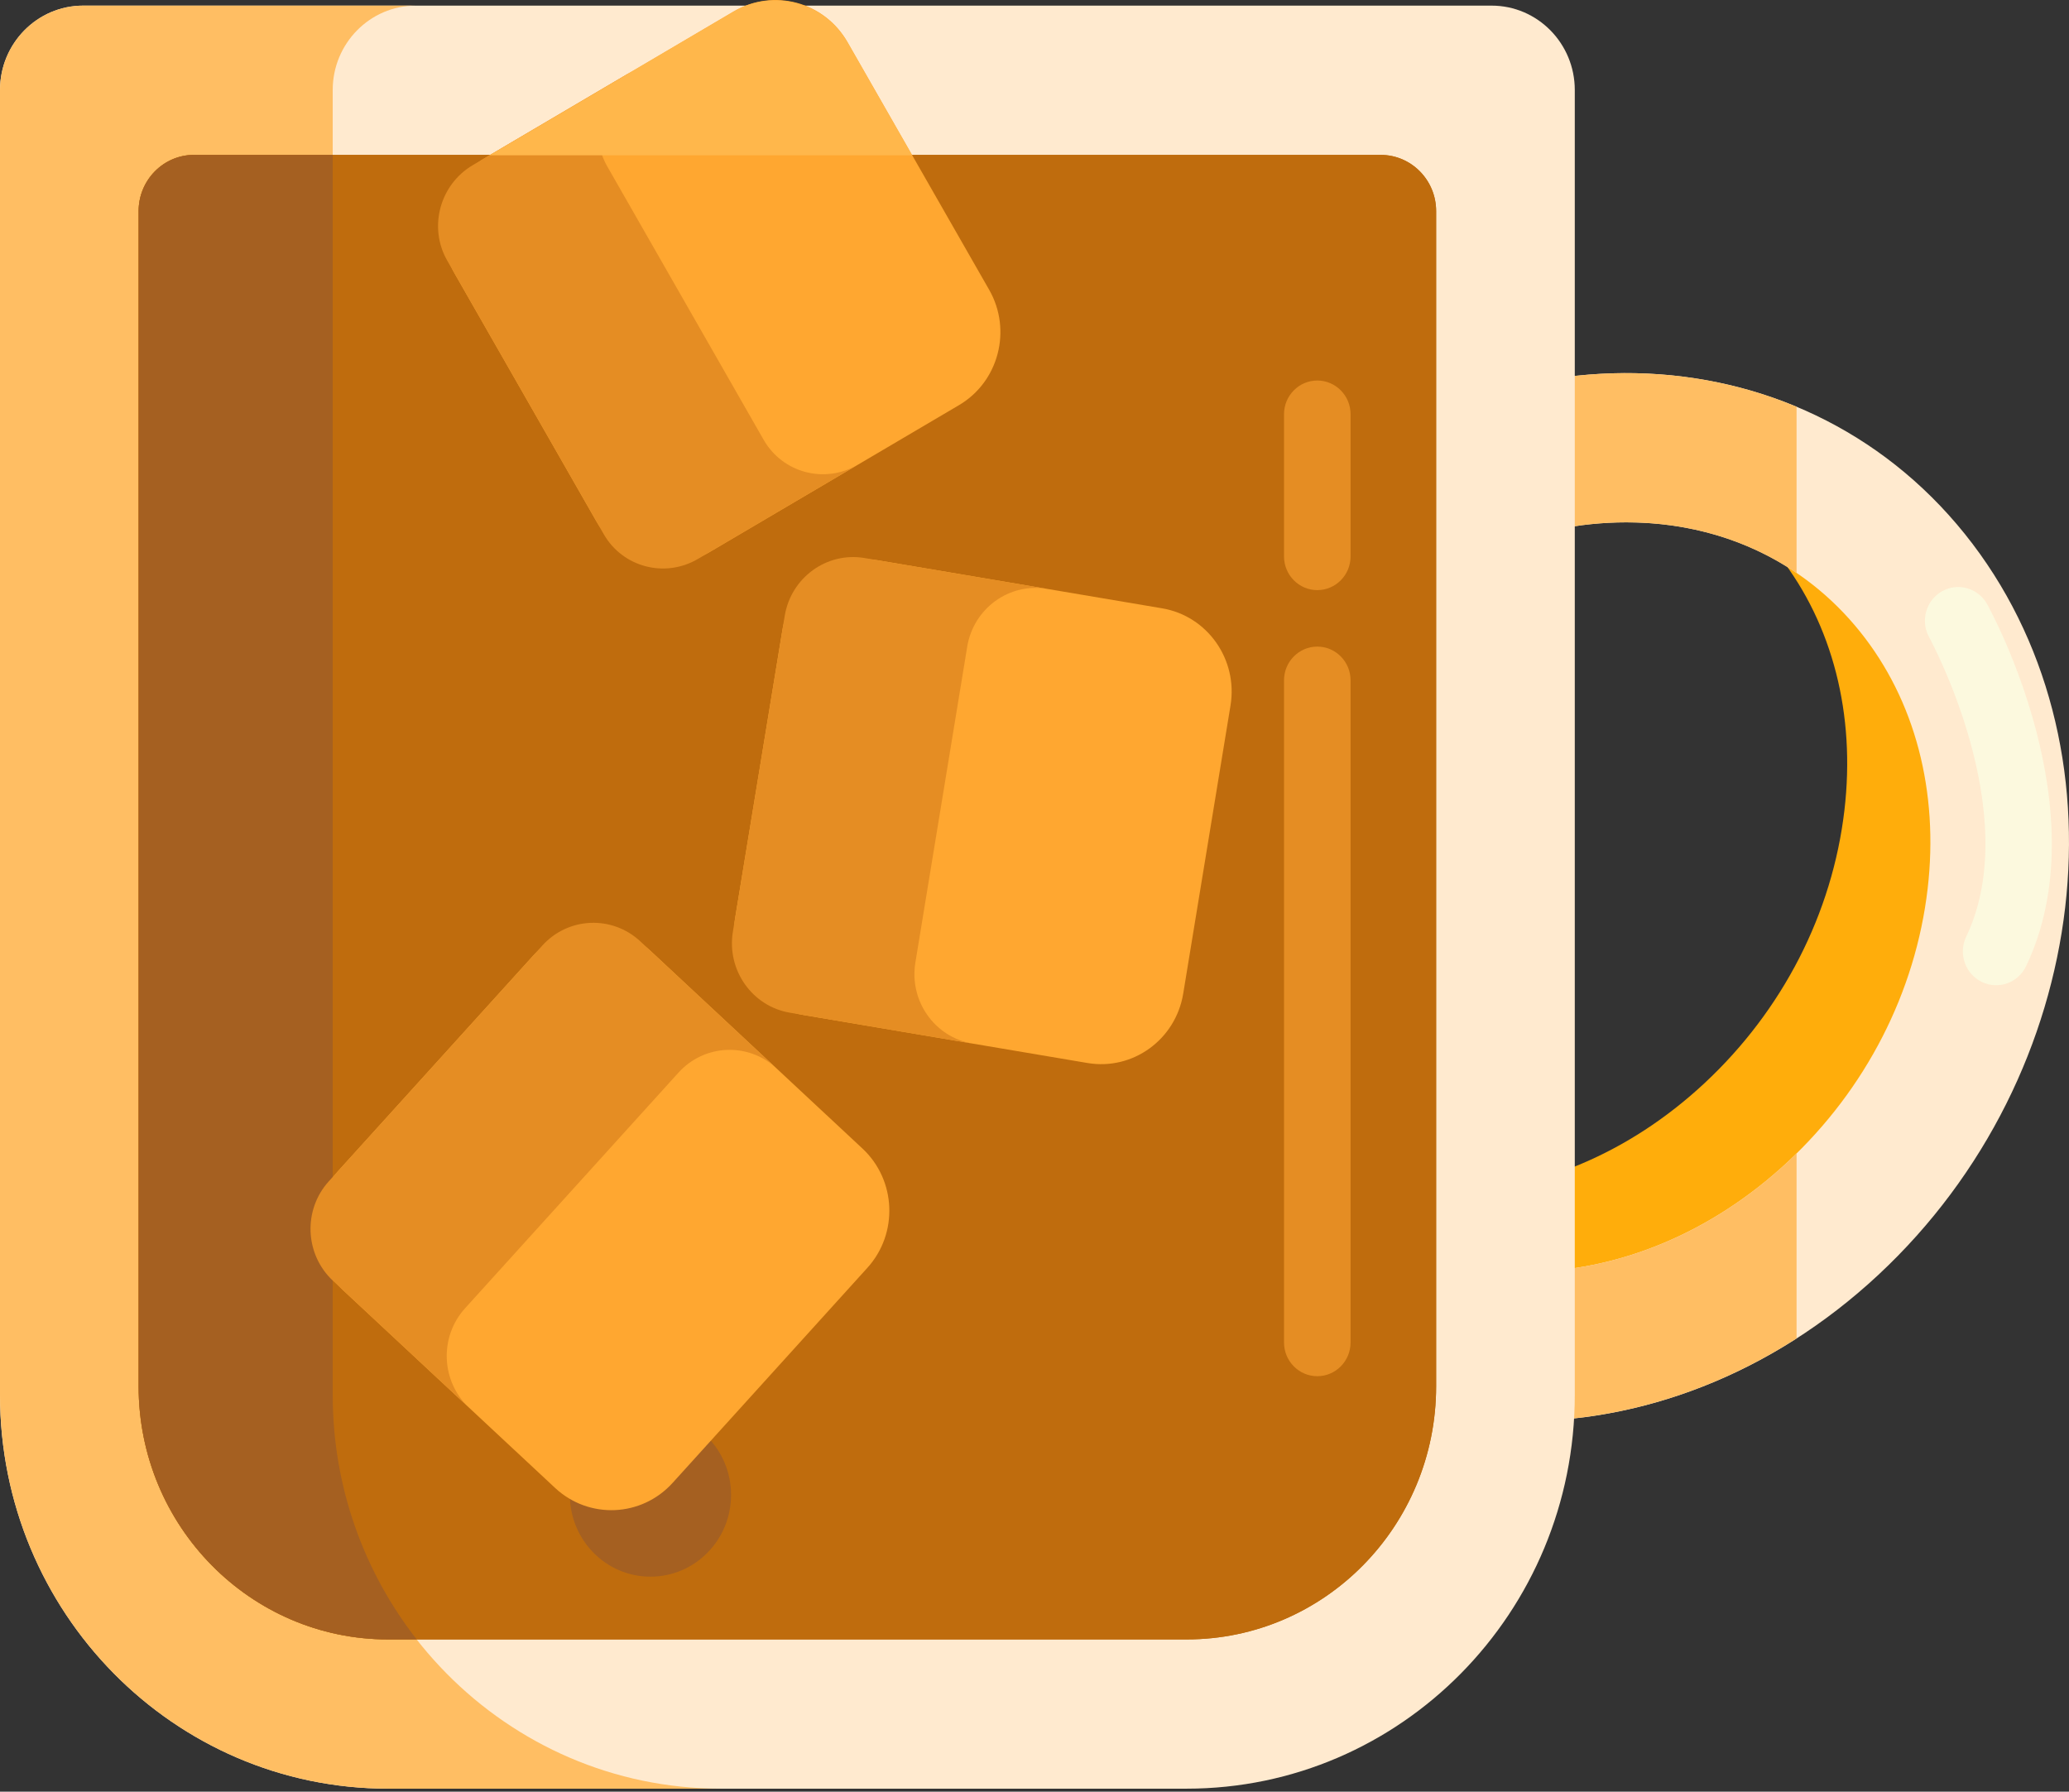 <svg width="82" height="71" viewBox="0 0 82 71" fill="none" xmlns="http://www.w3.org/2000/svg">
<rect x="0" y="0" width="82" height="71" fill="#333333" stroke="none"/>
<path d="M70.526 22.048C72.628 24.746 73.544 28.307 73.1 32.102C72.622 36.196 70.65 40.041 67.549 42.928C64.533 45.736 60.813 47.282 57.076 47.282C53.345 47.282 50.055 45.745 47.812 42.953C43.193 37.202 44.436 27.859 50.563 22.048H43.267C38.269 29.852 38.175 39.997 43.657 46.821C50.299 55.09 62.605 55.35 71.143 47.401C78.403 40.643 80.597 30.128 77.008 22.048H70.526Z" fill="#FFAD0B"/>
<path d="M77.872 21.16C71.229 12.892 58.923 12.632 50.385 20.58C41.848 28.528 40.311 41.675 46.953 49.943C53.596 58.212 65.902 58.472 74.44 50.523C82.977 42.575 84.514 29.429 77.872 21.16ZM76.397 35.223C75.918 39.318 73.947 43.162 70.846 46.05C67.829 48.858 64.11 50.404 60.372 50.404C56.642 50.404 53.352 48.866 51.109 46.074C46.459 40.286 47.746 30.856 53.979 25.053C56.995 22.245 60.715 20.699 64.453 20.699C68.183 20.699 71.473 22.236 73.716 25.029C75.896 27.743 76.848 31.363 76.397 35.223Z" fill="#FFEACF"/>
<path d="M71.203 53.037V45.702C71.085 45.819 70.968 45.936 70.846 46.05C67.829 48.858 64.11 50.404 60.373 50.404C56.642 50.404 53.352 48.866 51.109 46.074C46.459 40.286 47.747 30.856 53.98 25.053C56.996 22.245 60.715 20.699 64.453 20.699C66.965 20.699 69.276 21.399 71.203 22.707V16.119C64.663 13.386 56.544 14.846 50.386 20.58C41.848 28.528 40.311 41.674 46.953 49.943C52.795 57.215 63.016 58.289 71.203 53.037Z" fill="#FFBE63"/>
<path d="M79.111 39.042C78.917 39.042 78.721 38.999 78.536 38.907C77.881 38.585 77.607 37.784 77.925 37.12C80.26 32.239 76.496 25.324 76.458 25.254C76.102 24.61 76.328 23.795 76.963 23.433C77.598 23.072 78.402 23.301 78.758 23.946C78.942 24.278 83.227 32.163 80.298 38.288C80.07 38.765 79.6 39.042 79.111 39.042Z" fill="#FCF9DE"/>
<path d="M47.029 70.88H15.383C6.887 70.88 0 63.892 0 55.272V3.568C0 1.721 1.476 0.223 3.296 0.223H59.116C60.937 0.223 62.413 1.721 62.413 3.568V55.272C62.413 63.892 55.525 70.88 47.029 70.88Z" fill="#FFEACF"/>
<path d="M13.186 55.272V3.568C13.186 1.721 14.662 0.223 16.482 0.223H3.296C1.476 0.223 0 1.721 0 3.568V55.272C0 63.892 6.887 70.88 15.383 70.88H28.569C20.073 70.88 13.186 63.892 13.186 55.272Z" fill="#FFBE63"/>
<path d="M5.494 54.932V8.367C5.494 7.136 6.478 6.138 7.692 6.138H54.721C55.934 6.138 56.918 7.136 56.918 8.367V54.932C56.918 60.474 52.491 64.966 47.029 64.966H15.383C9.922 64.966 5.494 60.473 5.494 54.932Z" fill="#BF6C0D"/>
<path d="M5.494 54.932V8.367C5.494 7.136 6.478 6.138 7.692 6.138H54.721C55.934 6.138 56.918 7.136 56.918 8.367V54.932C56.918 60.474 52.491 64.966 47.029 64.966H15.383C9.922 64.966 5.494 60.473 5.494 54.932Z" fill="#BF6C0D"/>
<path d="M13.186 55.272V6.137H7.692C6.478 6.137 5.494 7.136 5.494 8.367V54.932C5.494 60.474 9.922 64.966 15.383 64.966H16.517C14.434 62.303 13.186 58.936 13.186 55.272Z" fill="#A56021"/>
<path d="M52.208 23.385C51.48 23.385 50.889 22.786 50.889 22.048V16.416C50.889 15.678 51.48 15.079 52.208 15.079C52.936 15.079 53.527 15.678 53.527 16.416V22.048C53.527 22.787 52.936 23.385 52.208 23.385Z" fill="#E58D23"/>
<path d="M52.208 54.535C51.48 54.535 50.889 53.936 50.889 53.197V26.96C50.889 26.222 51.48 25.623 52.208 25.623C52.936 25.623 53.527 26.222 53.527 26.96V53.197C53.527 53.936 52.936 54.535 52.208 54.535Z" fill="#E58D23"/>
<path d="M18.486 53.635C20.25 53.635 21.68 52.184 21.68 50.395C21.68 48.605 20.25 47.154 18.486 47.154C16.722 47.154 15.292 48.605 15.292 50.395C15.292 52.184 16.722 53.635 18.486 53.635Z" fill="#A56021"/>
<path d="M25.779 62.479C27.544 62.479 28.974 61.028 28.974 59.238C28.974 57.448 27.544 55.998 25.779 55.998C24.015 55.998 22.585 57.448 22.585 59.238C22.585 61.028 24.015 62.479 25.779 62.479Z" fill="#A56021"/>
<path d="M21.999 58.962L13.599 51.128C12.258 49.878 12.17 47.763 13.402 46.403L21.123 37.879C22.355 36.519 24.44 36.43 25.78 37.68L34.181 45.513C35.522 46.763 35.609 48.879 34.378 50.239L26.657 58.763C25.425 60.123 23.34 60.212 21.999 58.962Z" fill="#FFA730"/>
<path d="M18.43 51.845L26.891 42.504C27.919 41.37 29.658 41.296 30.776 42.338L25.378 37.304C24.259 36.261 22.52 36.336 21.493 37.47L13.032 46.811C12.004 47.946 12.078 49.71 13.196 50.753L18.594 55.787C17.476 54.745 17.403 52.98 18.43 51.845Z" fill="#E58D23"/>
<path d="M38.007 16.055L28.14 21.867C26.565 22.795 24.548 22.252 23.634 20.654L18.017 10.836C17.103 9.239 17.638 7.192 19.213 6.265L29.08 0.453C30.655 -0.475 32.672 0.068 33.586 1.666L39.203 11.483C40.117 13.081 39.581 15.128 38.007 16.055Z" fill="#FFA730"/>
<path d="M30.266 17.429L24.066 6.592C23.313 5.276 23.767 3.582 25.08 2.808L18.739 6.543C17.426 7.317 16.972 9.011 17.725 10.327L23.925 21.164C24.678 22.48 26.353 22.92 27.666 22.146L34.007 18.411C32.694 19.185 31.019 18.745 30.266 17.429Z" fill="#E58D23"/>
<path d="M36.153 6.154L33.604 1.698C32.68 0.083 30.64 -0.466 29.048 0.471L19.401 6.153H36.153V6.154Z" fill="#FFB74B"/>
<path d="M43.101 42.124L31.846 40.222C30.05 39.919 28.837 38.195 29.136 36.373L31.011 24.954C31.309 23.132 33.008 21.901 34.804 22.204L46.059 24.106C47.854 24.41 49.068 26.133 48.769 27.955L46.894 39.374C46.595 41.196 44.897 42.427 43.101 42.124Z" fill="#FFA730"/>
<path d="M36.279 38.143L38.333 25.629C38.582 24.109 39.999 23.082 41.497 23.335L34.264 22.113C32.767 21.86 31.35 22.887 31.1 24.407L29.046 36.921C28.797 38.441 29.809 39.878 31.307 40.131L38.539 41.353C37.041 41.1 36.029 39.663 36.279 38.143Z" fill="#E58D23"/>
</svg>
